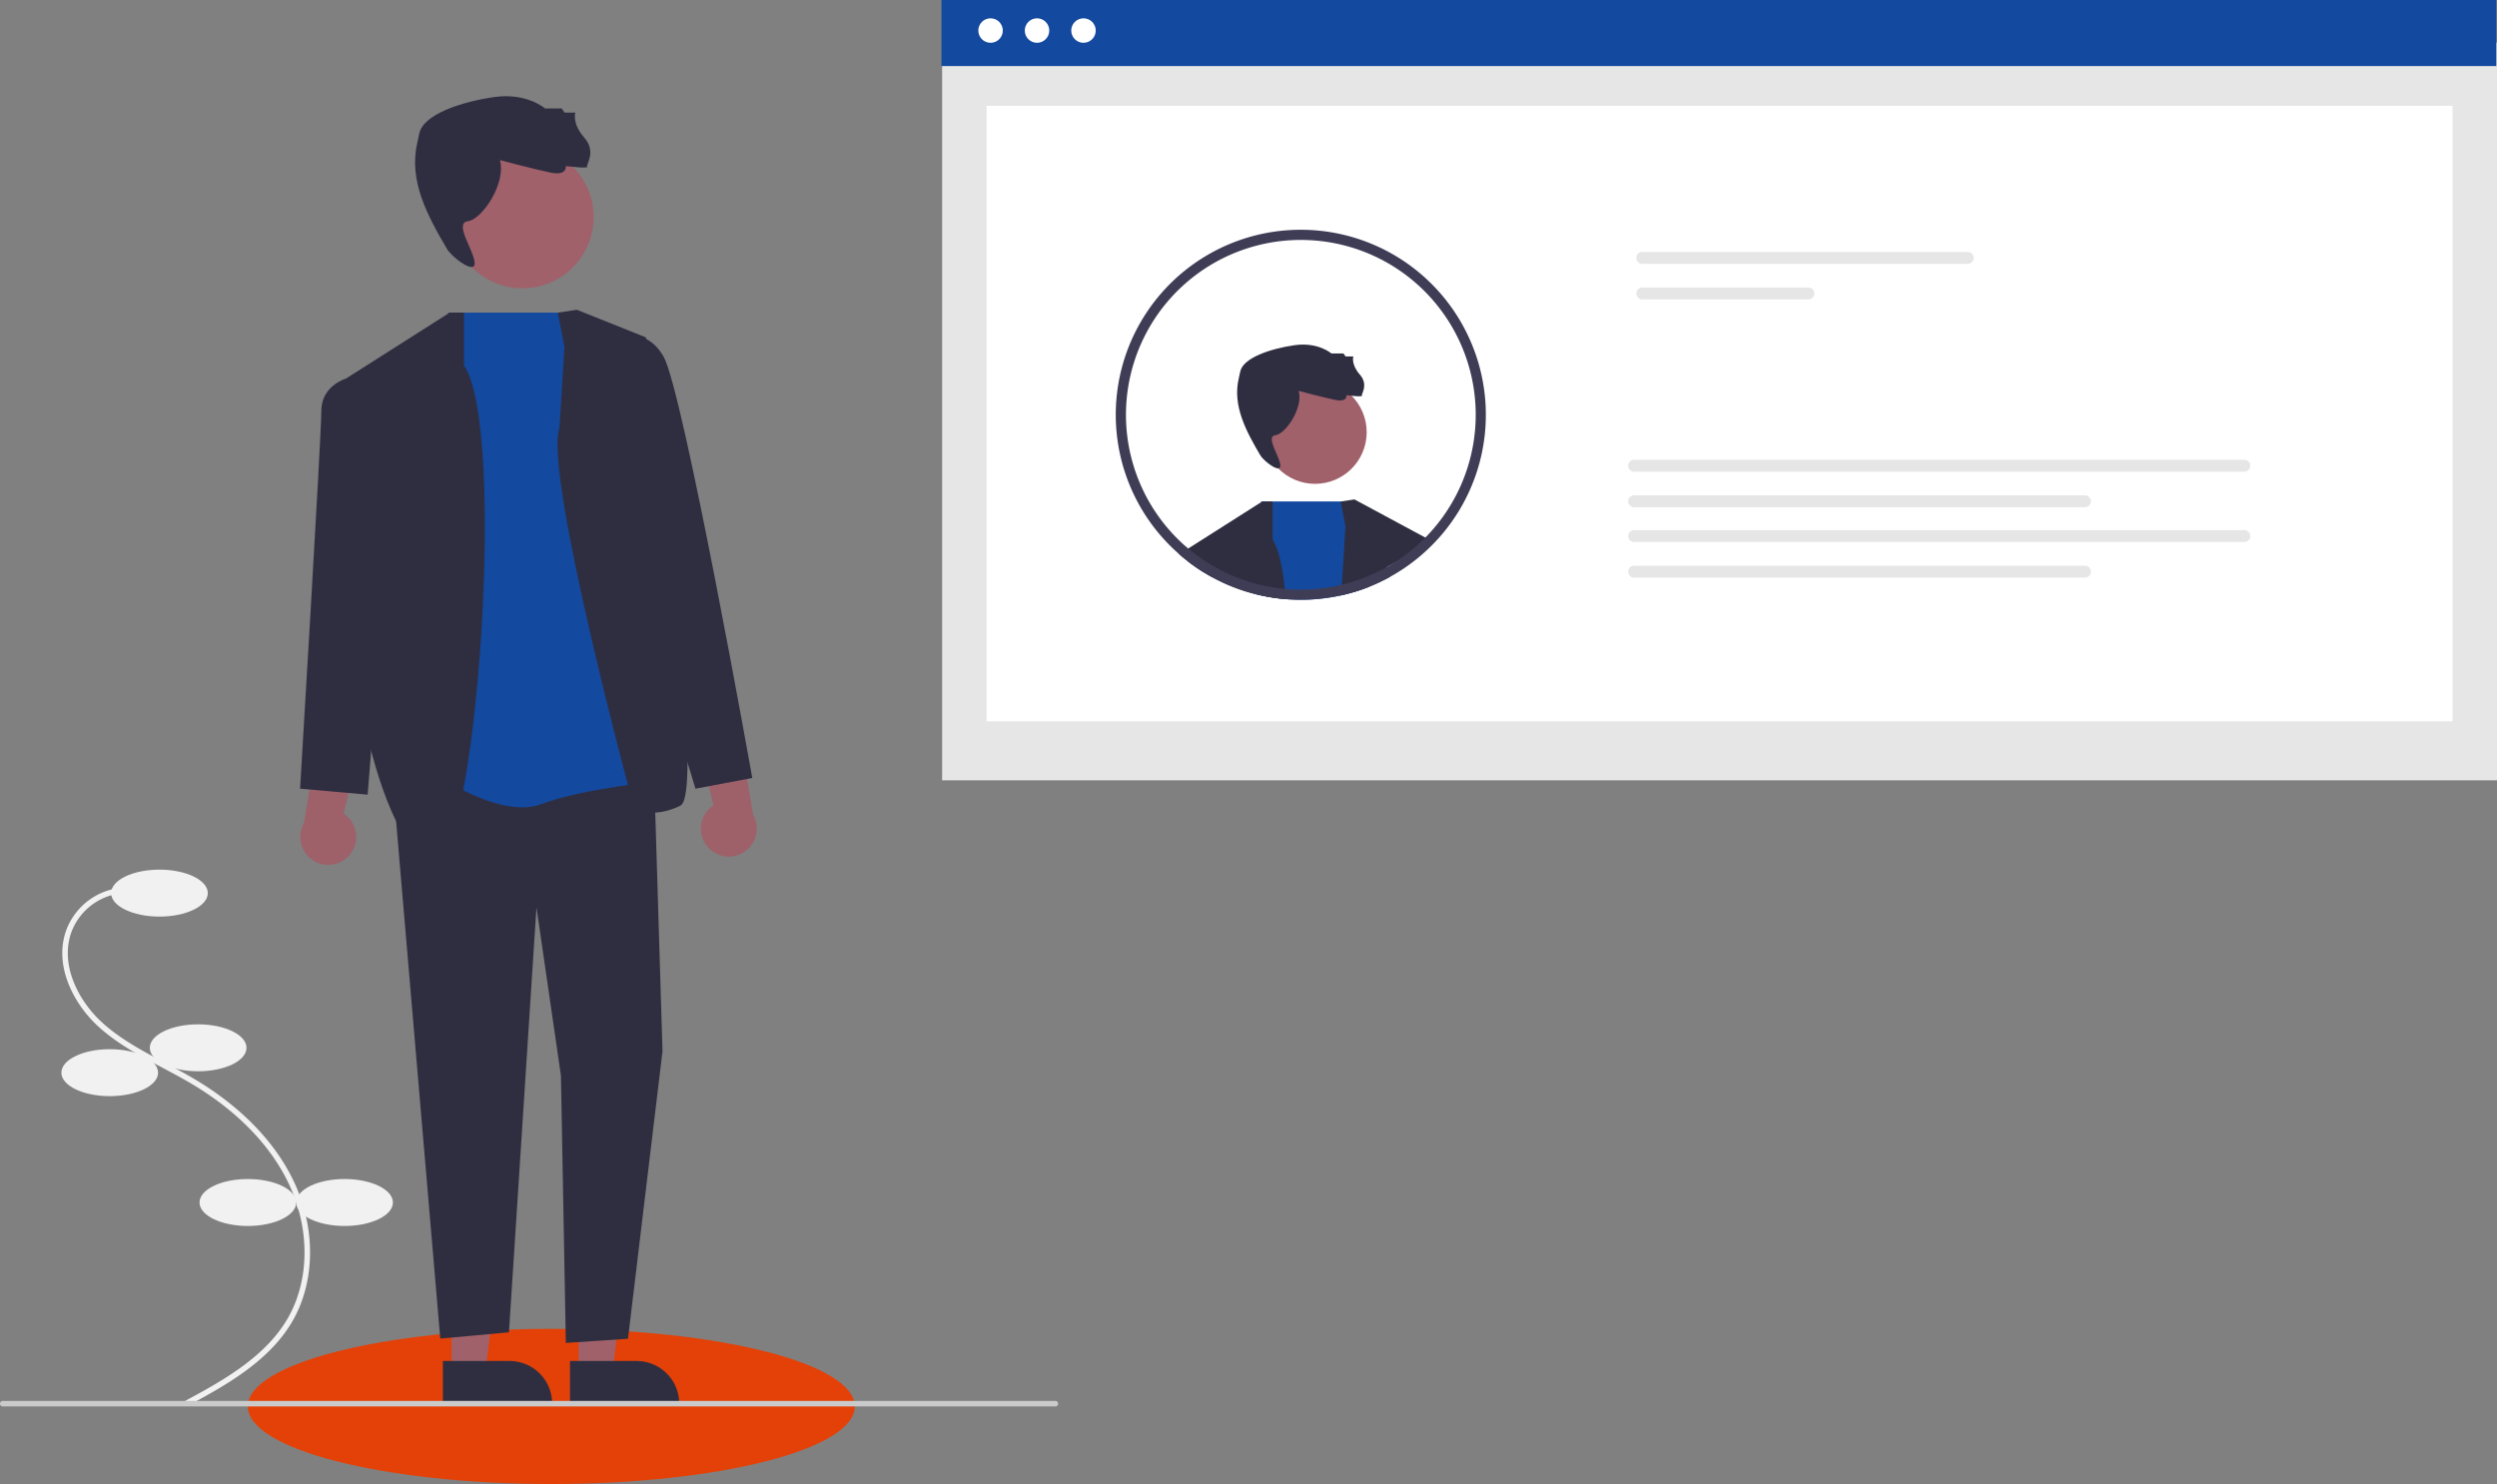 <svg xmlns="http://www.w3.org/2000/svg" width="547.102" height="325.201" viewBox="0 0 547.102 325.201">
  <rect x="0" y="0" width="547.102" height="325.201" fill="#808080" stroke="none"/>
  <g id="LogInIllustration" transform="translate(-48.706 -333.944)">
    <ellipse id="Shadow" cx="66.5" cy="17" rx="66.5" ry="17" transform="translate(103 625.146)" fill="#e44108"/>
    <g id="Boy" transform="translate(48.706 333.944)">
      <path id="Path_1121" data-name="Path 1121" d="M198.158,630.272l-.576-1.065c7.72-4.175,17.328-9.371,22.346-17.9,4.947-8.406,5.058-19.82.29-29.789-4.058-8.484-11.512-16.085-21.556-21.981-1.981-1.163-4.061-2.265-6.072-3.331-4.862-2.576-9.889-5.241-14.034-9.021-5.709-5.206-10.029-13.944-6.809-21.726a14.441,14.441,0,0,1,12.517-8.757l.068,1.209a13.233,13.233,0,0,0-11.47,8.019c-2.992,7.232,1.113,15.439,6.51,20.361,4.032,3.677,8.99,6.3,13.785,8.846,2.023,1.072,4.115,2.181,6.118,3.357,10.253,6.019,17.873,13.8,22.036,22.5,4.94,10.327,4.81,22.177-.338,30.926C215.782,620.741,206.01,626.026,198.158,630.272Z" transform="translate(-156.996 -322.225)" fill="#f1f1f1"/>
      <ellipse id="Ellipse_4" data-name="Ellipse 4" cx="10.593" cy="5.145" rx="10.593" ry="5.145" transform="translate(24.346 190.568)" fill="#f1f1f1"/>
      <ellipse id="Ellipse_5" data-name="Ellipse 5" cx="10.593" cy="5.145" rx="10.593" ry="5.145" transform="translate(32.821 224.467)" fill="#f1f1f1"/>
      <ellipse id="Ellipse_6" data-name="Ellipse 6" cx="10.593" cy="5.145" rx="10.593" ry="5.145" transform="translate(13.45 229.915)" fill="#f1f1f1"/>
      <ellipse id="Ellipse_7" data-name="Ellipse 7" cx="10.593" cy="5.145" rx="10.593" ry="5.145" transform="translate(43.717 258.365)" fill="#f1f1f1"/>
      <ellipse id="Ellipse_8" data-name="Ellipse 8" cx="10.593" cy="5.145" rx="10.593" ry="5.145" transform="translate(64.903 258.365)" fill="#f1f1f1"/>
      <rect id="Rectangle_62" data-name="Rectangle 62" width="340.677" height="161.657" transform="translate(206.424 9.34)" fill="#e6e6e6"/>
      <rect id="Rectangle_75" data-name="Rectangle 75" width="321.194" height="134.876" transform="translate(216.166 23.202)" fill="#fff"/>
      <rect id="Rectangle_80" data-name="Rectangle 80" width="340.677" height="14.473" transform="translate(206.279)" fill="#13499f"/>
      <circle id="Ellipse_90" data-name="Ellipse 90" cx="2.683" cy="2.683" r="2.683" transform="translate(214.352 4.012)" fill="#fff"/>
      <circle id="Ellipse_91" data-name="Ellipse 91" cx="2.683" cy="2.683" r="2.683" transform="translate(224.533 4.012)" fill="#fff"/>
      <circle id="Ellipse_92" data-name="Ellipse 92" cx="2.683" cy="2.683" r="2.683" transform="translate(234.716 4.012)" fill="#fff"/>
      <path id="Path_142" data-name="Path 142" d="M741.682,286.635a1.3,1.3,0,0,0,0,2.6h71.31a1.3,1.3,0,0,0,0-2.6Z" transform="translate(-381.854 -231.424)" fill="#e6e6e6"/>
      <path id="Path_143" data-name="Path 143" d="M741.682,299.518a1.3,1.3,0,0,0,0,2.6h36.405a1.3,1.3,0,0,0,0-2.6Z" transform="translate(-381.854 -236.509)" fill="#e6e6e6"/>
      <path id="Path_142-2" data-name="Path 142" d="M738.717,361.871a1.3,1.3,0,1,0,0,2.6H872.424a1.3,1.3,0,0,0,0-2.6Z" transform="translate(-380.684 -261.118)" fill="#e6e6e6"/>
      <path id="Path_143-2" data-name="Path 143" d="M738.717,374.754a1.3,1.3,0,1,0,0,2.6h98.8a1.3,1.3,0,0,0,0-2.6Z" transform="translate(-380.684 -266.202)" fill="#e6e6e6"/>
      <path id="Path_142-3" data-name="Path 142" d="M738.717,387.345a1.3,1.3,0,1,0,0,2.6H872.424a1.3,1.3,0,1,0,0-2.6Z" transform="translate(-380.684 -271.172)" fill="#e6e6e6"/>
      <path id="Path_143-3" data-name="Path 143" d="M738.717,400.227a1.3,1.3,0,1,0,0,2.6h98.8a1.3,1.3,0,0,0,0-2.6Z" transform="translate(-380.684 -276.256)" fill="#e6e6e6"/>
      <circle id="Ellipse_9" data-name="Ellipse 9" cx="11.316" cy="11.316" r="11.316" transform="translate(276.814 83.395)" fill="#a0616a"/>
      <path id="Path_1122" data-name="Path 1122" d="M609.376,330.317s5.281,1.415,8.016,1.98,2.452-1.037,2.452-1.037,3.583.472,3.395.094,1.509-2.358-.472-4.621-1.414-3.961-1.414-3.961h-1.7l-.471-.66h-2.64s-2.919-2.56-8.106-1.805-11.32,2.748-11.886,5.86c-.077.422-.178.891-.3,1.386-1.418,5.988,1.6,11.59,4.721,16.89.768,1.3,4.484,4.143,4.389,2.194s-3.345-6.326-1.081-6.609S610.413,334,609.376,330.317Z" transform="translate(-324.829 -244.659)" fill="#2f2e41"/>
      <path id="Path_1123" data-name="Path 1123" d="M609.257,398.371a39.577,39.577,0,0,1-6.476-1.064l.119-2.257.991-17.943.009-.138h19.934l3.128,16.521.422,2.229c-.826.321-1.66.624-2.513.89-.009,0-.009.009-.018.009-1.183.367-2.385.688-3.6.954a41.485,41.485,0,0,1-4.88.752,37.54,37.54,0,0,1-3.816.183C611.459,398.509,610.349,398.463,609.257,398.371Z" transform="translate(-327.547 -267.077)" fill="#13499f"/>
      <path id="Path_1124" data-name="Path 1124" d="M586.573,395.173c-.826-.358-1.624-.743-2.412-1.147l-.34-.174c-.229-.119-.468-.248-.7-.376q-.468-.261-.908-.523c-.284-.165-.578-.339-.862-.514-.018-.009-.027-.018-.046-.018-.991-.633-1.963-1.284-2.9-1.991l-.468-.358-.165-2.642.238-.147L594.023,377.1l.22-.138.018-.009,2.257.009v8.4c1.275,1.844,2.138,5.706,2.67,10.76.073.725.138,1.468.2,2.238a39.572,39.572,0,0,1-6.476-1.064c-.229-.046-.45-.1-.679-.165a37.958,37.958,0,0,1-3.944-1.266c-.395-.147-.78-.3-1.165-.459l-.037-.018C586.922,395.32,586.739,395.247,586.573,395.173Z" transform="translate(-317.678 -267.071)" fill="#2f2e41"/>
      <path id="Path_1125" data-name="Path 1125" d="M581.923,400.307q-.468-.261-.908-.523c-.284-.165-.578-.339-.862-.514-.018-.009-.027-.018-.046-.018-.991-.633-1.963-1.284-2.9-1.991l-.468-.358c-.073-.064-.146-.119-.229-.183-.587-.45-1.156-.917-1.706-1.413-.027-.018-.046-.046-.073-.064a6.309,6.309,0,0,1,1.844-.982l.651.193,4.642,1.394.027,1.881Z" transform="translate(-316.476 -273.901)" fill="#2f2e41"/>
      <path id="Path_1126" data-name="Path 1126" d="M644.126,393.216c-.276.147-.551.294-.826.431-.065.037-.119.064-.174.092-.367.183-.725.367-1.092.541-.009.009-.028.009-.028.018-.018.009-.046.018-.064.028-.826.394-1.66.761-2.514,1.1-.826.321-1.66.624-2.513.89-.009,0-.009.009-.018.009-1.183.367-2.385.688-3.6.954a7.571,7.571,0,0,1,.294-2.229l.009-.128.789-12.769-1.055-5.477,3.027-.449,16.649,8.963s-1.835,1.835-9.366,5.743C642.983,391.278,643.961,392.427,644.126,393.216Z" transform="translate(-339.592 -266.784)" fill="#2f2e41"/>
      <path id="Path_1127" data-name="Path 1127" d="M596.115,357.3c-1.193.11-2.4.165-3.614.165-1.174,0-2.339-.046-3.5-.156.073.725.138,1.468.2,2.238,1.092.092,2.2.138,3.3.138a37.559,37.559,0,0,0,3.816-.183,41.5,41.5,0,0,0,4.88-.752,7.568,7.568,0,0,1,.294-2.229l.009-.128a38.127,38.127,0,0,1-5.384.908Zm34.666-51.481a40.54,40.54,0,1,0-70.057,38.51c.367.459.743.917,1.128,1.358.037.037.055.064.082.092a38.654,38.654,0,0,0,3.018,3.11c.257.238.523.477.789.706.028.018.046.046.073.064.55.5,1.119.963,1.706,1.413.083.064.156.119.229.183l.468.358c.936.706,1.908,1.358,2.9,1.991.018,0,.027.009.046.018.284.174.578.349.862.514s.6.349.908.523c.229.128.468.257.7.376l.34.174c.789.4,1.587.789,2.412,1.147.165.073.348.147.514.22l.037.018c.385.156.77.312,1.165.459a37.963,37.963,0,0,0,3.944,1.266c.229.064.45.119.679.165a39.582,39.582,0,0,0,6.476,1.064c1.092.092,2.2.138,3.3.138a37.561,37.561,0,0,0,3.816-.183,41.5,41.5,0,0,0,4.88-.752c1.211-.266,2.413-.587,3.6-.954.009,0,.009-.009.018-.009.853-.266,1.688-.569,2.513-.89.853-.339,1.688-.706,2.514-1.1.018-.009.046-.018.064-.028,0-.009.018-.009.028-.018.367-.174.724-.358,1.092-.541.055-.028.11-.055.174-.092.275-.138.55-.284.826-.431.018-.009.027-.018.046-.028.725-.4,1.44-.826,2.147-1.275.193-.119.385-.239.578-.376.284-.174.559-.367.826-.56.358-.248.715-.5,1.064-.771a2.828,2.828,0,0,0,.33-.248c.853-.642,1.679-1.321,2.468-2.036a40.505,40.505,0,0,0,11.3-43.574Zm-11.99,41.207a39.234,39.234,0,0,1-3.119,2.642c-.238.183-.486.367-.734.532-.239.183-.477.358-.725.523-.211.147-.422.294-.642.431-.018.018-.046.027-.064.046-.156.11-.321.211-.477.312-.486.3-.991.605-1.486.89-.119.064-.229.138-.349.2-.064.037-.129.073-.2.11-.275.156-.551.294-.826.44-.037.028-.082.037-.119.064a.068.068,0,0,0-.037.018c-.193.1-.385.193-.578.284-.165.083-.321.165-.486.239-.67.321-1.358.624-2.046.908-.725.294-1.458.56-2.2.807-.184.064-.376.138-.569.193-.872.275-1.743.523-2.633.725a38.137,38.137,0,0,1-5.384.908c-1.193.11-2.4.165-3.614.165-1.174,0-2.339-.046-3.5-.156a37.751,37.751,0,0,1-6.155-1.082l-.229-.055a35.169,35.169,0,0,1-4.853-1.651c-.082-.037-.174-.064-.248-.1-.092-.037-.174-.064-.248-.1-.092-.037-.174-.073-.257-.11-.688-.3-1.358-.633-2.027-.972l-.312-.165c-.6-.312-1.183-.633-1.761-.991-.2-.11-.413-.238-.615-.367-.229-.138-.459-.284-.679-.431l-.165-.11c-.514-.349-1.036-.7-1.532-1.073-.348-.257-.688-.5-1.028-.771-.22-.165-.44-.339-.651-.523-.138-.1-.275-.22-.413-.339-.183-.156-.367-.312-.55-.477-.284-.229-.55-.486-.808-.725a36.448,36.448,0,0,1-2.926-3.027c-.312-.349-.606-.7-.89-1.064a2.213,2.213,0,0,1-.184-.229,38.316,38.316,0,1,1,56.325,4.082Z" transform="translate(-307.487 -228.258)" fill="#3f3d56"/>
      <path id="Path_1128" data-name="Path 1128" d="M163.435,478.034h7.421l3.53-28.625H163.434Z" transform="translate(-64.503 -177.368)" fill="#a0616a"/>
      <path id="Path_1129" data-name="Path 1129" d="M308.406,688.122h14.616a9.314,9.314,0,0,1,9.314,9.313v.3H308.406Z" transform="translate(-211.366 -389.879)" fill="#2f2e41"/>
      <path id="Path_1130" data-name="Path 1130" d="M209.435,478.034h7.421l3.53-28.625H209.434Z" transform="translate(-82.657 -177.368)" fill="#a0616a"/>
      <path id="Path_1131" data-name="Path 1131" d="M354.406,688.122h14.616a9.314,9.314,0,0,1,9.314,9.313v.3H354.406Z" transform="translate(-229.521 -389.879)" fill="#2f2e41"/>
      <path id="Path_1132" data-name="Path 1132" d="M267.409,485.53a6.087,6.087,0,0,0-1.14-9.264l5.156-21.008-10.589,3.773L257.563,478.4a6.12,6.12,0,0,0,9.846,7.128Z" transform="translate(-190.994 -297.975)" fill="#9e616a"/>
      <path id="Path_1133" data-name="Path 1133" d="M401.855,482.53a6.087,6.087,0,0,1,1.14-9.264l-5.156-21.007,10.589,3.773L411.7,475.4a6.12,6.12,0,0,1-9.846,7.128Z" transform="translate(-246.663 -296.791)" fill="#9e616a"/>
      <path id="Path_1134" data-name="Path 1134" d="M142.367,279.816l10.286,120.5,15.051-1.372,6.024-93.13,5.362,36.876,1.074,58.575,13.62-.908,7.563-63.015-1.855-61.028-51.705-5.236Z" transform="translate(-56.188 -106.986)" fill="#2f2e41"/>
      <circle id="Ellipse_10" data-name="Ellipse 10" cx="15.609" cy="15.609" r="15.609" transform="translate(98.866 31.959)" fill="#a0616a"/>
      <path id="Path_1135" data-name="Path 1135" d="M316.92,244.254s7.284,1.951,11.056,2.732,3.382-1.431,3.382-1.431,4.943.65,4.683.13,2.081-3.252-.65-6.374-1.951-5.463-1.951-5.463H331.1l-.65-.911h-3.642s-4.027-3.531-11.181-2.49-15.615,3.791-16.395,8.084c-.106.582-.245,1.229-.407,1.912-1.956,8.259,2.2,15.986,6.511,23.3,1.06,1.8,6.184,5.715,6.053,3.027s-4.613-8.725-1.492-9.115S318.351,249.327,316.92,244.254Z" transform="translate(-207.387 -209.173)" fill="#2f2e41"/>
      <path id="Path_1136" data-name="Path 1136" d="M306.8,308.6h27.489l19.437,102.649s-16.946,1.449-26.631,5.081-25.786-8.3-25.786-8.3Z" transform="translate(-208.564 -240.095)" fill="#13499f"/>
      <path id="Path_1137" data-name="Path 1137" d="M299.189,320.184V308.592l-3.112-.019-22.74,14.458,4.934,79.215s5.84,26.427,14.7,26.153S308.658,333.913,299.189,320.184Z" transform="translate(-197.525 -240.082)" fill="#2f2e41"/>
      <path id="Path_1138" data-name="Path 1138" d="M274.078,334.646l-7.3-2.188s-5.407,1.583-5.407,7.031-4.659,82.85-4.659,82.85l14.8,1.308,3.176-39.364Z" transform="translate(-190.962 -249.509)" fill="#2f2e41"/>
      <path id="Path_1139" data-name="Path 1139" d="M351.412,315.745l-1.456-7.548,4.18-.624,15.133,6.053s13.62,99.577,7.567,102.6-10.14.682-10.14.682-19.911-73.442-16.386-83.37Z" transform="translate(-227.739 -239.688)" fill="#2f2e41"/>
      <path id="Path_1140" data-name="Path 1140" d="M364.4,318.734l2.583-1.124s7.581-3.757,11.882,3.829S398.3,413.77,398.3,413.77l-12.452,2.341-9.309-30.5Z" transform="translate(-233.467 -243.282)" fill="#2f2e41"/>
      <path id="Path_1141" data-name="Path 1141" d="M379.332,703.784H148.7a.605.605,0,0,1,0-1.211H379.332a.605.605,0,0,1,0,1.211Z" transform="translate(-148.096 -395.583)" fill="#cacaca"/>
    </g>
  </g>
</svg>
